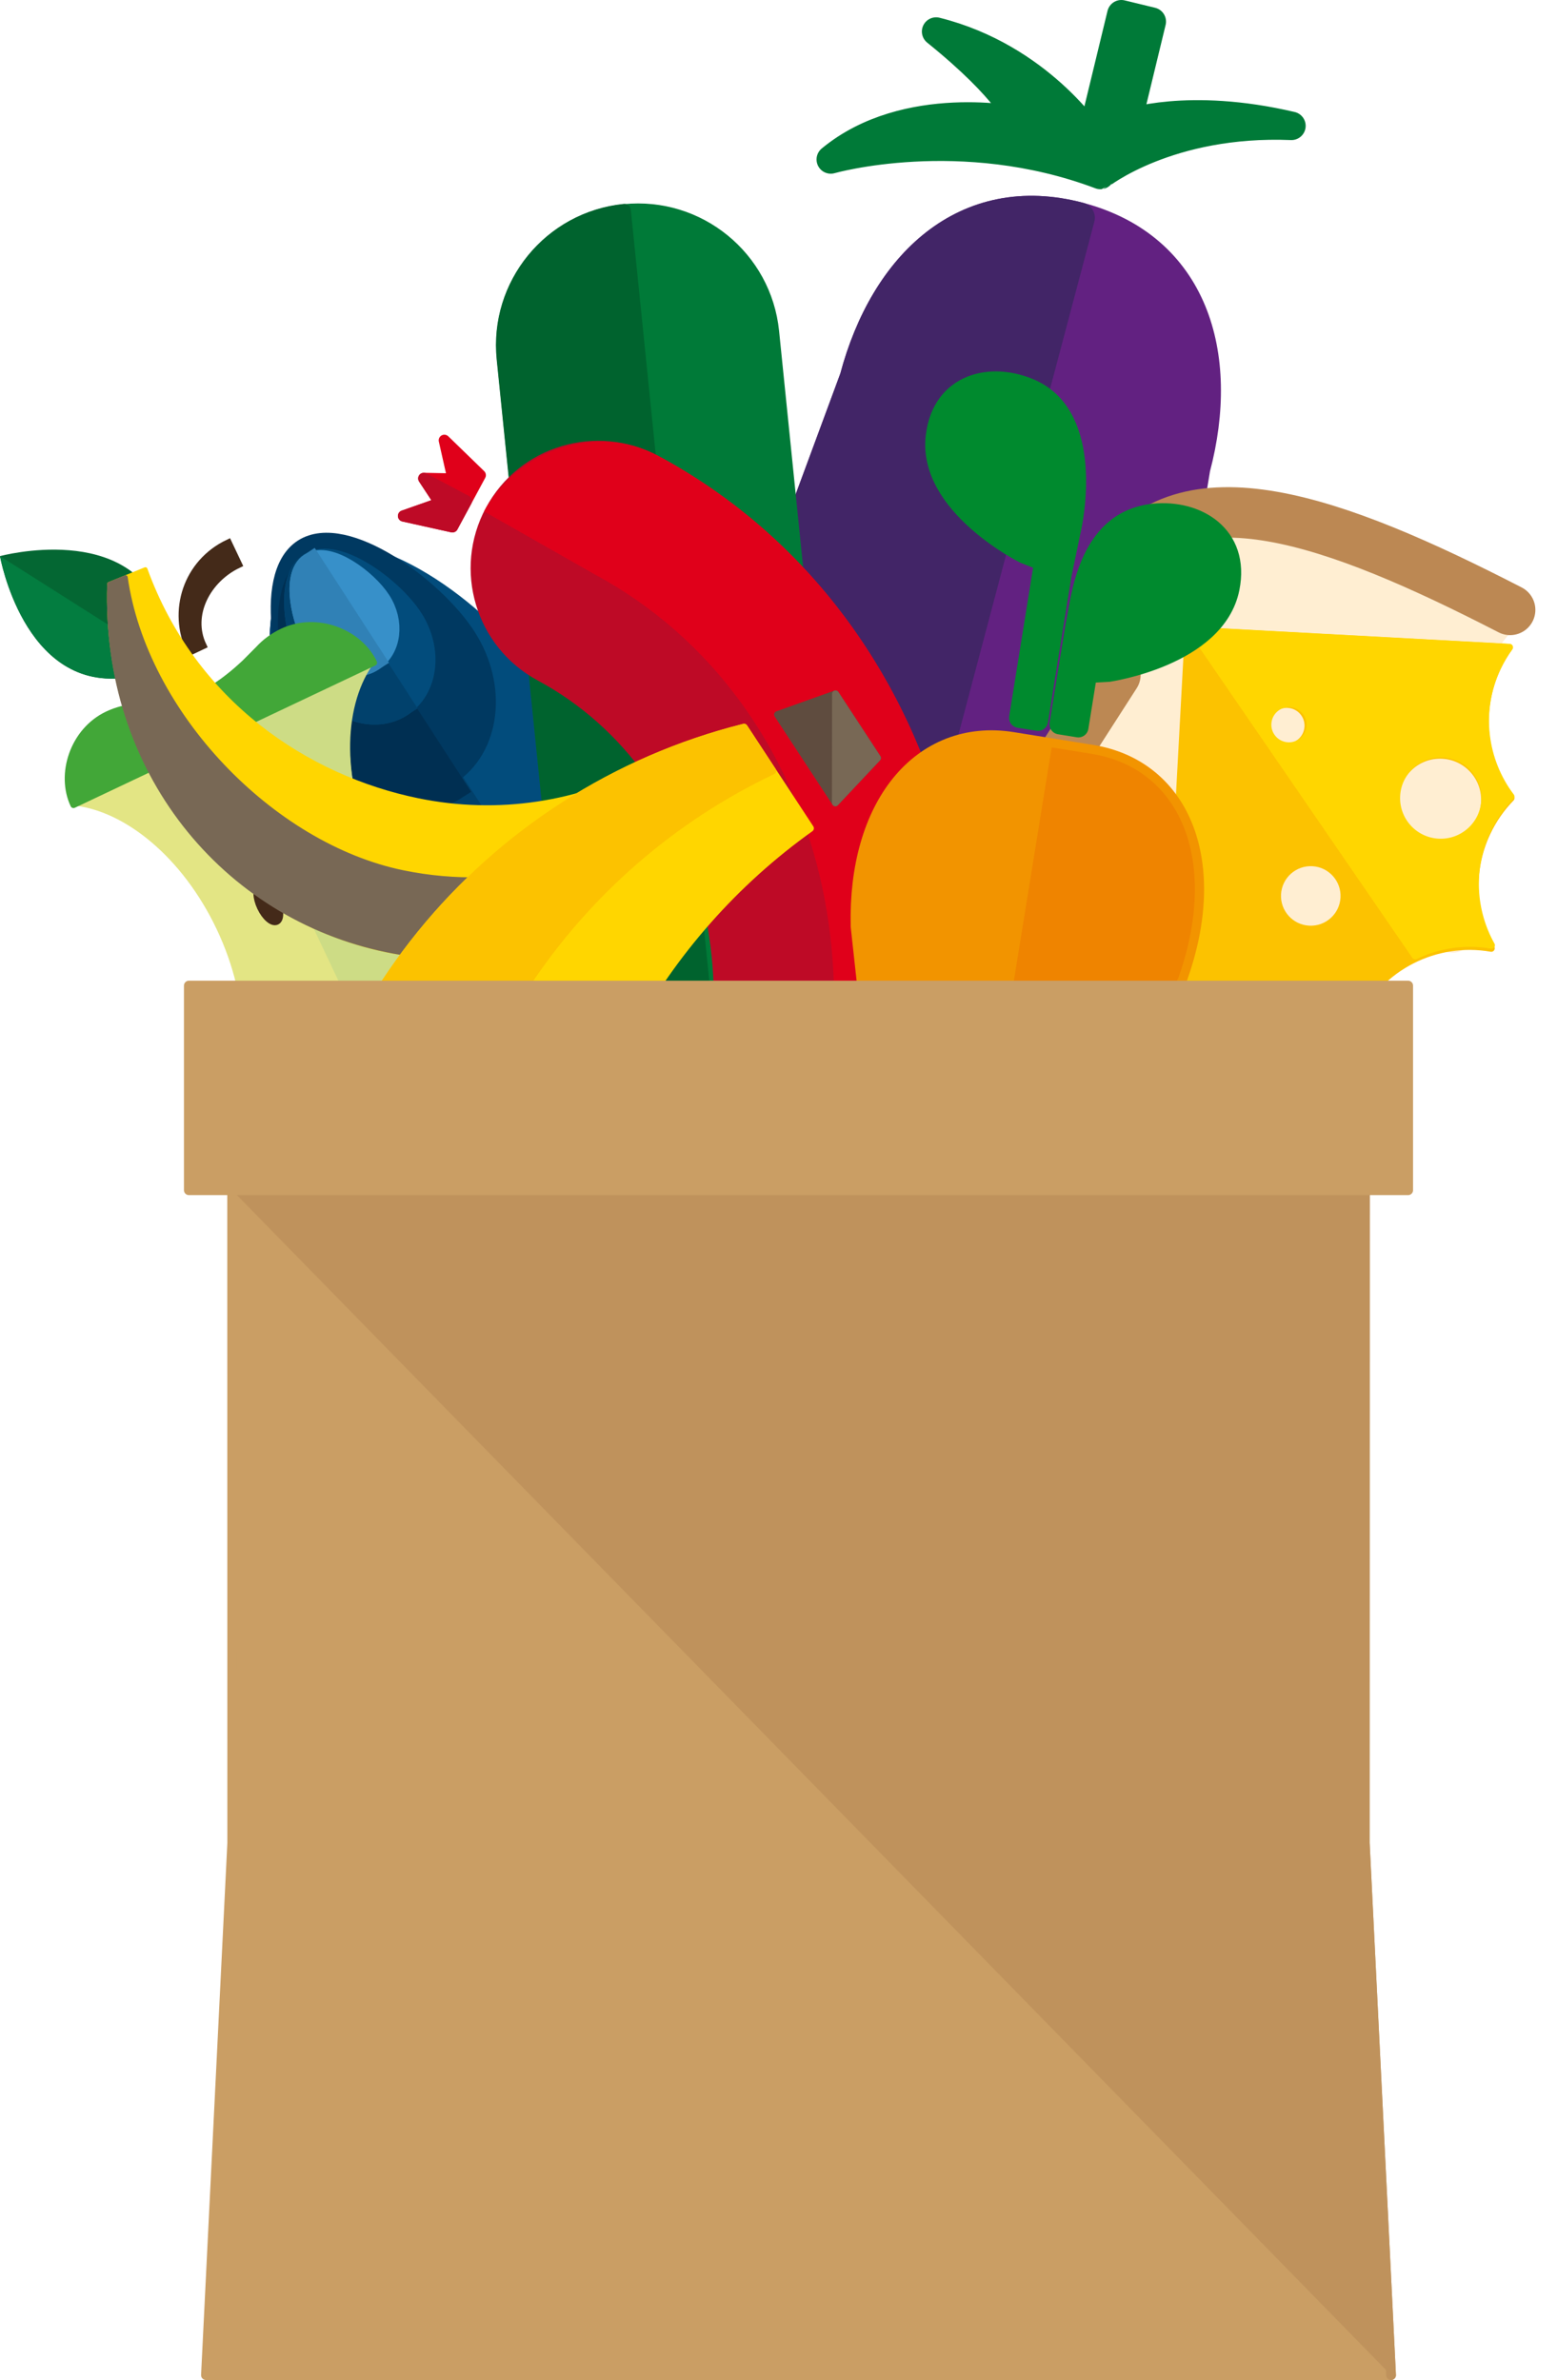 <?xml version="1.0" encoding="utf-8"?>
<!-- Generator: Adobe Illustrator 15.0.2, SVG Export Plug-In . SVG Version: 6.00 Build 0)  -->
<!DOCTYPE svg PUBLIC "-//W3C//DTD SVG 1.1//EN" "http://www.w3.org/Graphics/SVG/1.1/DTD/svg11.dtd">
<svg version="1.1" id="Lager_1" xmlns="http://www.w3.org/2000/svg" xmlns:xlink="http://www.w3.org/1999/xlink" x="0px" y="0px"
	 width="215.854px" height="329.998px" viewBox="310.244 80.856 215.854 329.998"
	 enable-background="new 310.244 80.856 215.854 329.998" xml:space="preserve">
<g id="Äppelskrutt">
</g>
<g id="Ben">
</g>
<g id="Morot">
</g>
<g>
	<path fill="#024C7C" stroke="#024C7C" stroke-width="3.407" stroke-miterlimit="10" d="M382.776,175.043
		c5.799,8.971,4.465,20.143-2.979,24.955c-7.443,4.812-18.179,1.44-23.978-7.529s-9.907-28.562-2.462-33.374
		C360.8,154.281,376.978,166.073,382.776,175.043z"/>
</g>
<g>
	<path fill="#01406A" stroke="#01406A" stroke-width="3.407" stroke-miterlimit="10" d="M353.356,159.094
		c-7.444,4.812-3.336,24.404,2.462,33.374s16.534,12.341,23.978,7.529l-26.426-40.814"/>
</g>
<g>
	<path fill="#003961" stroke="#003961" stroke-width="3.042" stroke-miterlimit="10" d="M374.727,169.222
		c4.41,6.821,3.396,15.317-2.267,18.976c-5.661,3.659-13.822,1.097-18.232-5.726c-4.409-6.821-7.533-21.719-1.872-25.378
		S370.318,162.401,374.727,169.222z"/>
</g>
<g>
	<path fill="#002F52" stroke="#002F52" stroke-width="3.042" stroke-miterlimit="10" d="M353.356,159.094
		c-5.661,3.659-2.537,18.557,1.872,25.378c4.41,6.821,12.571,9.384,18.232,5.726l-20.091-31.014"/>
</g>
<g>
	<path fill="#024C7C" stroke="#024C7C" stroke-width="3.407" stroke-miterlimit="10" d="M367.204,166.735
		c2.751,4.258,2.118,9.559-1.414,11.842c-3.533,2.282-8.626,0.684-11.378-3.573c-2.751-4.257-4.701-13.554-1.168-15.837
		C356.775,156.883,364.452,162.479,367.204,166.735z"/>
</g>
<g>
	<path fill="#01416C" stroke="#01416C" stroke-width="3.407" stroke-miterlimit="10" d="M353.243,159.167
		c-3.532,2.283-1.583,11.58,1.168,15.837c2.752,4.257,7.846,5.855,11.378,3.573L353.243,159.167z"/>
</g>
<g>
	<path fill="#3790C9" stroke="#3790C9" stroke-width="3.407" stroke-miterlimit="10" d="M362.767,164.278
		c1.852,2.865,1.426,6.435-0.952,7.972c-2.377,1.537-5.808,0.46-7.659-2.405s-3.164-9.123-0.787-10.66
		C355.748,157.647,360.915,161.413,362.767,164.278z"/>
</g>
<g>
	<path fill="#3081B6" stroke="#3081B6" stroke-width="3.407" stroke-miterlimit="10" d="M353.37,159.184
		c-2.377,1.537-1.064,7.795,0.787,10.66s5.281,3.941,7.659,2.405L353.37,159.184z"/>
</g>
<g>
	
		<path fill="#622181" stroke="#622181" stroke-width="4.289" stroke-linecap="round" stroke-linejoin="round" stroke-miterlimit="10" d="
		M463.646,219.821c-4.165,15.725-22.259,24.571-37.982,20.406l0,0c-15.723-4.165-27.062-20.81-22.896-36.533l26.023-70.404
		c4.165-15.725,15.369-26.397,31.091-22.233l0,0c15.724,4.165,20.174,18.985,16.008,34.709L463.646,219.821z"/>
	
		<path fill="#422567" stroke="#422567" stroke-width="4.289" stroke-linecap="round" stroke-linejoin="round" stroke-miterlimit="10" d="
		M459.883,111.056L459.883,111.056c-15.722-4.165-26.926,6.509-31.091,22.233l-26.023,70.404
		c-4.166,15.724,7.174,32.368,22.896,36.533l0,0L459.883,111.056z"/>
	<g>
		
			<path fill="#007A38" stroke="#007A38" stroke-width="3.945" stroke-linecap="round" stroke-linejoin="round" stroke-miterlimit="10" d="
			M489.282,98.306c-14.367-3.372-22.779-0.335-22.779-0.335l3.418-14.119l-2.108-0.512l-2.111-0.512l-4.155,17.161
			c0,0-7.214-11.184-21.526-14.76c10.221,8.247,11.624,12.409,11.624,12.409s-15.735-3.348-26.227,5.329
			c0,0,18.016-5.149,37.377,2.154C462.792,105.122,472.267,97.614,489.282,98.306z"/>
	</g>
</g>
<path fill="#FFEED2" stroke="#FFEED2" stroke-width="6" stroke-linecap="round" stroke-linejoin="round" stroke-miterlimit="10" d="
	M480.703,257.806c-0.386-3.312-0.73-6.675,0.796-9.914c2.366-5.023,7.296-11.541,12.245-12.957c-2.061-4.72-2.747-7.209-0.38-12.232
	c3.632-7.714,10.25-14.166,18.262-12.763c-2.813-5.035-1.586-8.884,1.06-14.5c0.9-1.91,1.532-2.994,2.929-4.426
	c-4.013-5.31-4.464-13.207-1.432-19.645c1.166-2.477,2.812-4.568,4.773-6.228c-1.328-0.644-2.686-1.292-4.073-1.945
	c-23.64-11.135-40.722-17.117-49.905-3.817c-4.789,9.17,0.117,14.562,0.117,14.562l-34.328,53.411
	c-1.58,3.354-0.144,7.354,3.212,8.934C433.978,236.287,471.732,251.301,480.703,257.806z"/>
<path fill="#FCC200" stroke="#FCC200" stroke-width="0.946" stroke-linecap="round" stroke-linejoin="round" stroke-miterlimit="10" d="
	M497.883,236.683c-1.956-4.479-2.047-9.745,0.2-14.514c3.449-7.32,11.302-11.147,18.907-9.815c-2.673-4.778-3.08-10.73-0.568-16.062
	c0.854-1.813,1.981-3.409,3.305-4.767c-3.808-5.041-4.763-11.97-1.884-18.08c0.477-1.01,1.04-1.949,1.673-2.821l-44.535-2.408
	l-4.078,75.442l16.728,0.904C489.982,240.616,493.699,237.879,497.883,236.683z M510.218,185.586
	c3.402,0.184,6.011,3.091,5.827,6.493c-0.186,3.401-3.091,6.01-6.493,5.826c-3.403-0.183-6.01-3.09-5.827-6.491
	C503.909,188.01,506.814,185.401,510.218,185.586z M488.471,184.41c-1.623-0.089-2.866-1.475-2.777-3.097
	c0.086-1.622,1.472-2.866,3.096-2.778c1.62,0.086,2.866,1.473,2.777,3.096C491.479,183.253,490.094,184.498,488.471,184.41z
	 M487.367,204.832c0.138-2.536,2.305-4.482,4.843-4.345c2.538,0.138,4.482,2.307,4.346,4.844c-0.137,2.536-2.304,4.481-4.842,4.345
	C489.176,209.538,487.23,207.369,487.367,204.832z M481.51,228.689c0.204-3.796,3.447-6.705,7.242-6.5
	c3.795,0.203,6.705,3.446,6.501,7.242c-0.206,3.794-3.448,6.704-7.243,6.498C484.214,235.726,481.304,232.483,481.51,228.689z"/>
<path fill="#FFD600" stroke="#FFD600" stroke-width="0.946" stroke-linecap="round" stroke-linejoin="round" stroke-miterlimit="10" d="
	M506.437,213.406c3.236-1.565,6.937-2.122,10.579-1.484c-2.646-4.731-3.049-10.625-0.562-15.904c0.847-1.795,1.962-3.375,3.272-4.72
	c-3.771-4.991-4.716-11.853-1.865-17.902c0.472-1,1.03-1.93,1.656-2.793l-44.098-2.385L506.437,213.406z M510.311,185.415
	c3.368,0.182,5.951,3.061,5.77,6.429c-0.184,3.368-3.061,5.951-6.43,5.769c-3.369-0.182-5.95-3.06-5.77-6.428
	C504.064,187.816,506.941,185.232,510.311,185.415z M488.778,184.251c-1.606-0.088-2.838-1.46-2.75-3.066
	c0.085-1.605,1.458-2.838,3.065-2.751c1.604,0.086,2.838,1.459,2.75,3.065C491.757,183.106,490.385,184.338,488.778,184.251z"/>
<path fill="none" stroke="#BC8853" stroke-width="7" stroke-linecap="round" stroke-linejoin="round" stroke-miterlimit="10" d="
	M519.598,165.419c-24.297-12.507-45.31-20.136-54.836-5.584c-5.515,10.124,0.116,14.564,0.116,14.564l-34.331,53.42
	c-1.58,3.354-0.144,7.354,3.211,8.934c0,0,26.427,9.351,47.337,21.729"/>
<g>
	<g>
		<g>
			<path fill="#E3E584" d="M382.412,216.471c-7.262-0.62-15.346-7.216-20.072-17.196c-4.707-9.938-4.708-20.328-0.634-26.351
				l-20.698,9.802l-20.697,9.802c7.238,0.665,15.275,7.248,19.982,17.188c4.727,9.979,4.706,20.414,0.583,26.425L382.412,216.471z"
				/>
		</g>
	</g>
	<g>
		<g>
			<path fill="#3EA137" d="M336.242,171.615"/>
		</g>
	</g>
	<g>
		<g>
			<path fill="#CDDC85" d="M361.489,225.977l20.768-9.834c-7.262-0.619-15.189-6.886-19.917-16.867
				c-4.707-9.938-4.597-20.094-0.522-26.116l-20.699,9.802l20.028,42.292L361.489,225.977z"/>
		</g>
	</g>
	<g>
		<g>
			<path fill="#442A19" stroke="#442A19" stroke-miterlimit="10" d="M336.638,171.19c-2.679-5.653-0.486-12.322,5.261-15.044
				l1.403,2.962c-4.35,2.06-6.944,7.007-4.931,11.262L336.638,171.19z"/>
		</g>
	</g>
	<g>
		<g>
			<g>
				<g>
					<path fill="#046733" d="M333.398,172.652c0.321-4.016-0.591-6.427-0.591-6.427c-4.488-13.181-22.563-8.26-22.563-8.26
						s3.251,18.452,17.088,16.893C327.332,174.859,329.901,174.656,333.398,172.652z"/>
				</g>
			</g>
		</g>
		<g>
			<g>
				<g>
					<path fill="#037D40" d="M310.244,157.966c0,0,3.252,18.452,17.088,16.893c0,0,2.569-0.203,6.066-2.207"/>
				</g>
			</g>
		</g>
	</g>
	<g>
		<g>
			<g>
				
					<ellipse transform="matrix(-0.904 0.428 -0.428 -0.904 749.838 243.789)" fill="#442A19" stroke="#442A19" stroke-miterlimit="10" cx="347.524" cy="206.155" rx="1.178" ry="2.683"/>
			</g>
		</g>
		<g>
			<g>
				
					<ellipse transform="matrix(-0.904 0.428 -0.428 -0.904 763.277 233.198)" fill="#442A19" stroke="#442A19" stroke-miterlimit="10" cx="355.423" cy="202.405" rx="1.177" ry="2.683"/>
			</g>
		</g>
	</g>
	<g>
		<g>
			
				<path fill="#42A738" stroke="#42A738" stroke-width="0.853" stroke-linecap="round" stroke-linejoin="round" stroke-miterlimit="10" d="
				M362.092,172.743c-2.003-4.229-7.899-6.602-12.71-4.323c-1.304,0.618-2.423,1.456-3.319,2.435l-1.873,1.882
				c-3.214,3.037-5.607,4.17-5.607,4.17l-0.032,0.016c0,0-2.393,1.133-6.778,1.695l-2.644,0.257
				c-1.326,0.073-2.684,0.408-3.988,1.025c-4.81,2.277-6.71,8.344-4.708,12.572L362.092,172.743z"/>
		</g>
	</g>
	<g>
		<g>
			
				<path fill="#42A738" stroke="#42A738" stroke-width="0.852" stroke-linecap="round" stroke-linejoin="round" stroke-miterlimit="10" d="
				M382.681,216.344c2,4.223,1.35,12.922-3.453,15.196c0,0-2.285,1.05-6.435,1.677c-3.566,0.537-6.486,1.95-6.621,2.014
				l-0.225,0.106c-0.133,0.062-3.077,1.427-5.752,3.845c-3.114,2.813-5.375,3.915-5.375,3.915
				c-4.804,2.274-11.944-2.734-13.944-6.958L382.681,216.344z"/>
		</g>
	</g>
</g>
<g>
	
		<path fill="#007A38" stroke="#007A38" stroke-width="1.745" stroke-linecap="round" stroke-linejoin="round" stroke-miterlimit="10" d="
		M439.987,349.004c1.05,10.319-6.467,19.54-16.788,20.59l0,0c-10.32,1.05-19.54-6.467-20.59-16.787l-22.604-222.181
		c-1.05-10.322,6.468-19.541,16.788-20.59l0,0c10.32-1.051,19.54,6.466,20.59,16.788L439.987,349.004z"/>
	
		<path fill="#00632E" stroke="#00632E" stroke-width="1.817" stroke-linecap="round" stroke-linejoin="round" stroke-miterlimit="10" d="
		M396.794,110.036L396.794,110.036c-10.32,1.05-17.838,10.269-16.788,20.59l22.604,222.181c1.05,10.32,10.27,17.837,20.59,16.787
		l0,0L396.794,110.036z"/>
</g>
<g>
	<g>
		<path fill="#BE0A26" d="M377.61,151.256c4.631-8.589,15.349-11.797,23.938-7.166c41.446,22.351,55.31,77.355,30.905,122.613
			c-8.721,16.17-21.457,29.5-36.83,38.548c-8.41,4.948-19.24,2.145-24.189-6.269c-4.948-8.408-2.145-19.238,6.267-24.188
			c9.814-5.776,17.991-14.373,23.649-24.865c15.155-28.107,7.721-61.635-16.575-74.736
			C376.185,170.562,372.978,159.845,377.61,151.256z"/>
		<path fill="#E0001A" d="M371.202,298.569c4.949,8.411,16.011,11.631,24.421,6.683c15.374-9.048,28.109-22.378,36.83-38.548
			c24.404-45.257,10.541-100.263-30.905-122.613c-8.59-4.631-19.568-0.912-24.2,7.677l15.352,8.732
			c32.398,17.472,42.871,61.145,23.344,97.355c-7.104,13.173-17.437,24.005-29.875,31.329
			C386.003,289.28,371.202,298.569,371.202,298.569z"/>
		
			<polygon fill="#E0001A" stroke="#E0001A" stroke-width="1.568" stroke-linecap="round" stroke-linejoin="round" stroke-miterlimit="10" points="
			376.821,146.743 372.961,153.9 366.193,152.397 371.25,150.618 368.999,147.195 373.054,147.273 371.847,141.914 		"/>
		
			<polygon fill="#BE0A26" stroke="#BE0A26" stroke-width="1.568" stroke-linecap="round" stroke-linejoin="round" stroke-miterlimit="10" points="
			374.892,150.322 372.961,153.9 366.193,152.397 371.25,150.618 368.999,147.195 		"/>
		
			<polygon fill="#BE0A26" stroke="#BE0A26" stroke-width="1.568" stroke-linecap="round" stroke-linejoin="round" stroke-miterlimit="10" points="
			366.313,295.281 370.022,302.516 364.95,307.24 366.349,302.065 362.253,301.981 364.614,298.686 359.516,296.641 		"/>
		
			<polygon fill="#E0001A" stroke="#E0001A" stroke-width="1.568" stroke-linecap="round" stroke-linejoin="round" stroke-miterlimit="10" points="
			367.919,299.359 369.773,302.979 364.702,307.703 366.1,302.528 362.003,302.444 		"/>
	</g>
	<g>
		<g>
			
				<path fill="#F29400" stroke="#F29400" stroke-width="5.2" stroke-linecap="round" stroke-linejoin="round" stroke-miterlimit="10" d="
				M439.416,288.113l32.952-72.204c5.366-15.074,0.639-27.331-11.009-29.204l-5.444-0.876l-0.078-0.014l-5.445-0.876
				c-11.646-1.874-19.982,8.28-19.614,24.277L439.416,288.113z"/>
		</g>
		<g>
			<g>
				<path fill="#EF8400" d="M439.416,288.113l32.952-72.204c5.366-15.074,0.639-27.331-11.009-29.204l-5.444-0.876l-0.078-0.014
					L439.416,288.113z"/>
			</g>
			<g>
				<path fill="#EF8400" d="M456.05,184.49l5.522,0.89c5.079,0.816,9.084,3.481,11.586,7.706c3.478,5.871,3.648,14.354,0.474,23.273
					c-0.014,0.036-0.027,0.072-0.043,0.107l-32.952,72.205c-0.254,0.555-0.844,0.862-1.434,0.768
					c-0.059-0.009-0.116-0.022-0.176-0.04L456.05,184.49z"/>
			</g>
		</g>
		<g>
			
				<path fill="#008A2E" stroke="#008A2E" stroke-width="2.796" stroke-linecap="round" stroke-linejoin="round" stroke-miterlimit="10" d="
				M452.278,157.606c0,0-13.45-6.71-12.299-16.253c0.901-7.468,7.774-8.976,13.259-6.498c8.57,3.873,5.89,17.827,5.383,19.846
				c0,0-0.442,2.182-1.223,5.892c-0.816,5.073-3.252,20.21-3.252,20.21l-2.611-0.42l3.49-21.693L452.278,157.606z"/>
		</g>
		<g>
			
				<path fill="#008A2E" stroke="#008A2E" stroke-width="2.796" stroke-linecap="round" stroke-linejoin="round" stroke-miterlimit="10" d="
				M463.913,174c0,0,14.874-2.154,16.776-11.576c1.485-7.373-4.568-10.962-10.552-10.329c-9.354,0.989-10.033,12.289-10.759,15.335
				c0,0-0.612,3.737-1.267,7.797c0.142-0.876-0.975,6.055-0.975,6.055l2.61,0.421l1.214-7.539L463.913,174z"/>
		</g>
	</g>
	<g>
		<g>
			
				<path fill="#FFD600" stroke="#FFD600" stroke-width="0.566" stroke-linecap="round" stroke-linejoin="round" stroke-miterlimit="10" d="
				M410.362,196.037c-10.826,13.309-28.51,20.281-46.476,16.592c-21.434-4.402-39.339-23.96-38.5-50.798l5.017-2.045
				c6.729,18.577,22.518,28.896,37.759,32.026c11.264,2.313,22.413,0.438,31.833-4.562L410.362,196.037z"/>
		</g>
		<g>
			
				<path fill="#786855" stroke="#786855" stroke-width="0.566" stroke-linecap="round" stroke-linejoin="round" stroke-miterlimit="10" d="
				M410.364,196.04c-10.828,13.301-28.504,20.268-46.467,16.582c-22.556-4.634-39.445-24.85-38.5-50.799l2.266-0.925
				c2.677,18.837,20.265,37.171,38.457,40.908c14.549,2.987,28.908-1.016,39.594-9.712L410.364,196.04z"/>
		</g>
	</g>
	<g>
		<g>
			<path fill="#FCC200" stroke="#FCC200" stroke-linecap="round" stroke-linejoin="round" stroke-miterlimit="10" d="M395,296.407"
				/>
		</g>
		<g>
			<g>
				
					<polygon fill="#5F4C3F" stroke="#5F4C3F" stroke-width="0.95" stroke-linecap="round" stroke-linejoin="round" stroke-miterlimit="10" points="
					426.054,192.176 418.038,179.935 426.078,177.063 431.898,185.957 				"/>
			</g>
			<g>
				
					<polygon fill="#786855" stroke="#786855" stroke-width="0.95" stroke-linecap="round" stroke-linejoin="round" stroke-miterlimit="10" points="
					426.054,192.176 431.898,185.957 426.078,177.063 				"/>
			</g>
		</g>
		<g>
			<path fill="#FFD600" stroke="#FFD600" stroke-linecap="round" stroke-linejoin="round" stroke-miterlimit="10" d="
				M427.606,339.812c-29.333-18.94-40.854-50.211-40.211-77.692c0.642-27.484,14.412-51.576,35.18-66.418l-9.181-13.994
				c-35.77,8.952-62.632,40.891-63.534,79.534c-0.902,38.646,25.688,77.222,72.236,86.399L427.606,339.812z"/>
		</g>
		<g>
			<path fill="#FCC200" stroke="#FCC200" stroke-linecap="round" stroke-linejoin="round" stroke-miterlimit="10" d="
				M422.097,347.641c-45.06-8.64-73.188-45.726-72.236-86.399c0.902-38.645,27.766-70.582,63.534-79.534l3.953,6.03
				c-27.748,13.183-47.221,41.153-47.987,73.959c-0.767,32.809,23.845,70.346,55.226,82.405L422.097,347.641z"/>
		</g>
		<g>
			<circle fill="#5F4C3F" cx="358.123" cy="280.48" r="0.917"/>
		</g>
		<g>
			<circle fill="#5F4C3F" cx="357.353" cy="285.14" r="0.916"/>
		</g>
		<g>
			<circle fill="#5F4C3F" cx="355.867" cy="289.353" r="0.917"/>
		</g>
		<g>
			<circle fill="#5F4C3F" cx="358.923" cy="289.711" r="0.917"/>
		</g>
		<g>
			<circle fill="#5F4C3F" cx="357.94" cy="294.799" r="0.917"/>
		</g>
		<g>
			<circle fill="#5F4C3F" cx="361.132" cy="295.392" r="0.917"/>
		</g>
		<g>
			<circle fill="#5F4C3F" cx="354.292" cy="279.815" r="0.917"/>
		</g>
		<g>
			<circle fill="#5F4C3F" cx="354.938" cy="274.365" r="0.917"/>
		</g>
	</g>
	<g>
		<g>
			
				<polygon fill="#CA9E64" stroke="#CA9E64" stroke-width="1.35" stroke-linecap="round" stroke-linejoin="round" stroke-miterlimit="10" points="
				503.094,410.179 499.45,336.387 499.468,223.147 420.945,223.147 342.423,223.147 342.439,336.387 338.795,410.179 			"/>
		</g>
		<g>
			
				<polyline fill="#BF925C" stroke="#BF925C" stroke-width="1.35" stroke-linecap="round" stroke-linejoin="round" stroke-miterlimit="10" points="
				503.094,410.179 499.45,336.387 499.468,245.878 420.945,245.878 342.423,245.878 			"/>
		</g>
		<g>
			
				<rect x="336.432" y="217.52" fill="#CA9E64" stroke="#CA9E64" stroke-width="1.37" stroke-linecap="round" stroke-linejoin="round" stroke-miterlimit="10" width="169.024" height="28.358"/>
		</g>
	</g>
</g>
</svg>
